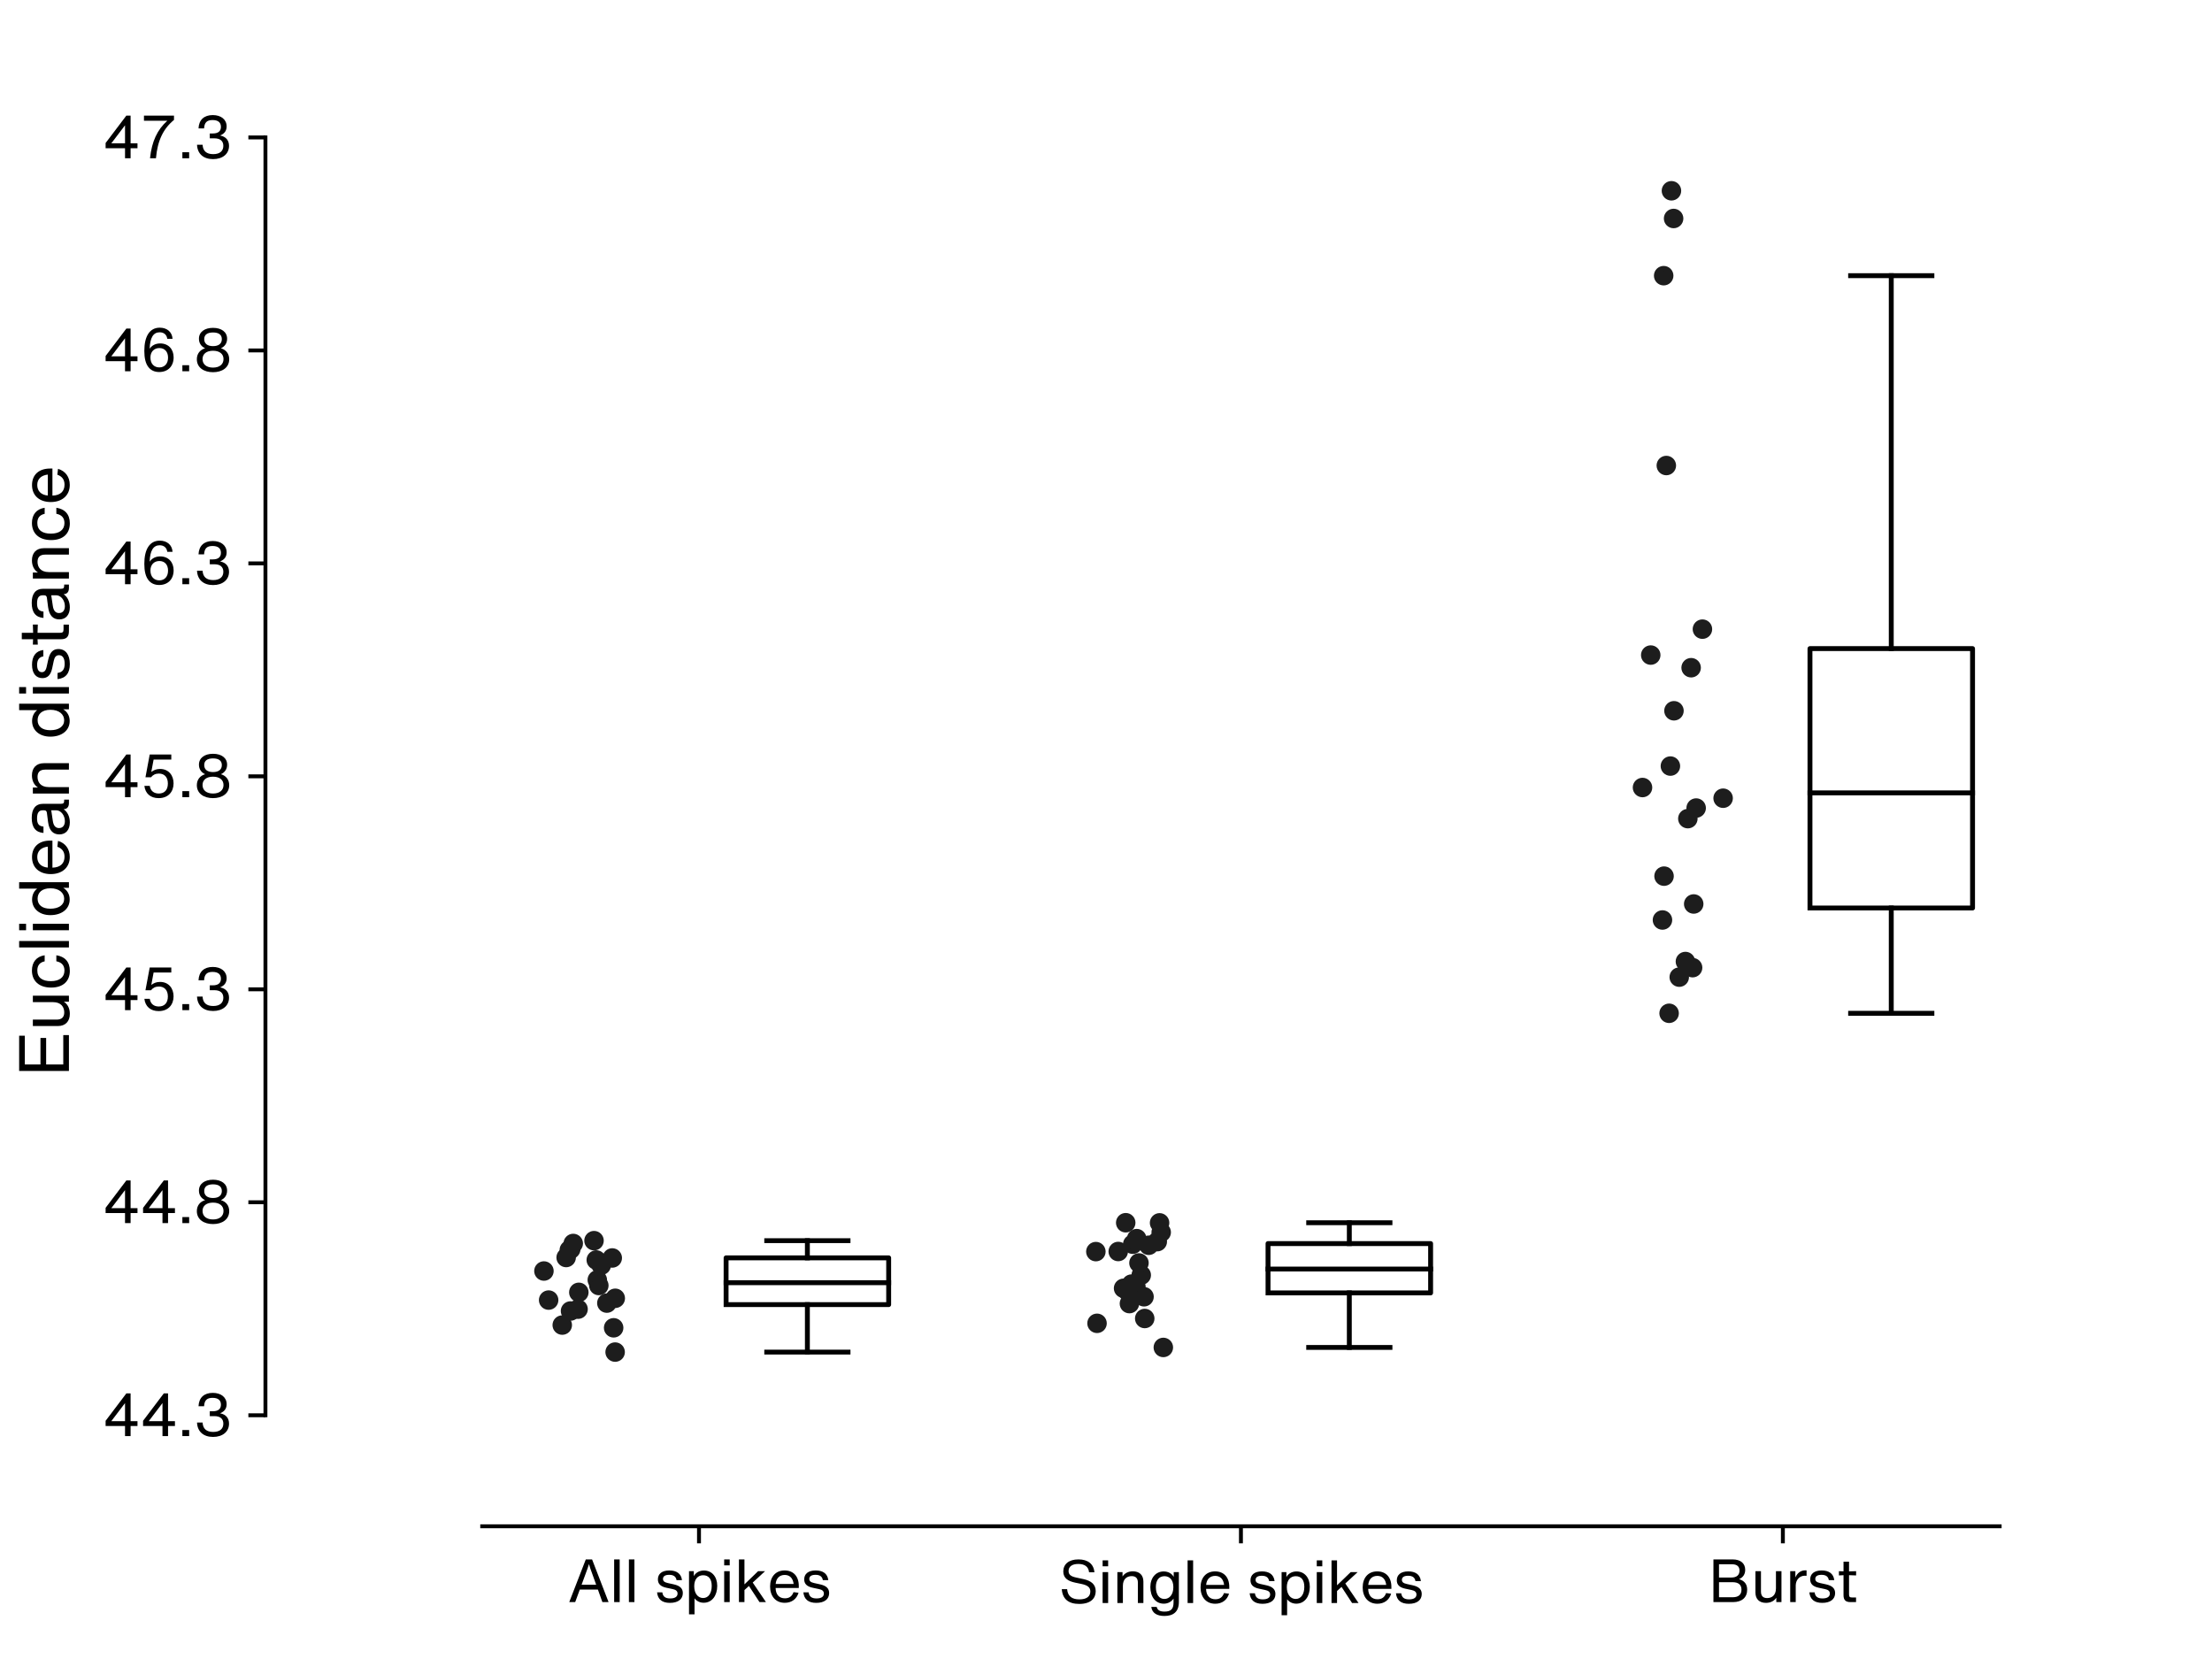<?xml version="1.0" encoding="utf-8" standalone="no"?>
<!DOCTYPE svg PUBLIC "-//W3C//DTD SVG 1.1//EN"
  "http://www.w3.org/Graphics/SVG/1.1/DTD/svg11.dtd">
<svg xmlns:xlink="http://www.w3.org/1999/xlink" width="453.543pt" height="340.157pt" viewBox="0 0 453.543 340.157" xmlns="http://www.w3.org/2000/svg" version="1.1">
 <defs>
  <style type="text/css">*{stroke-linejoin: round; stroke-linecap: butt}</style>
 </defs>
 <g id="figure_1">
  <g id="patch_1">
   <path d="M 0 340.157 
L 453.543 340.157 
L 453.543 0 
L 0 0 
z
" style="fill: #ffffff"/>
  </g>
  <g id="axes_1">
   <g id="patch_2">
    <path d="M 54.425 312.945 
L 498.898 312.945 
L 498.898 3.402 
L 54.425 3.402 
z
" style="fill: #ffffff"/>
   </g>
   <g id="PathCollection_1">
    <defs>
     <path id="m1b4ad96b36" d="M 0 1.5 
C 0.398 1.5 0.779 1.342 1.061 1.061 
C 1.342 0.779 1.5 0.398 1.5 0 
C 1.5 -0.398 1.342 -0.779 1.061 -1.061 
C 0.779 -1.342 0.398 -1.5 0 -1.5 
C -0.398 -1.5 -0.779 -1.342 -1.061 -1.061 
C -1.342 -0.779 -1.5 -0.398 -1.5 0 
C -1.5 0.398 -1.342 0.779 -1.061 1.061 
C -0.779 1.342 -0.398 1.5 0 1.5 
z
" style="stroke: #1d1d1d"/>
    </defs>
    <g clip-path="url(#pba11d0f7ea)">
     <use xlink:href="#m1b4ad96b36" x="122.259" y="258.344" style="fill: #1d1d1d; stroke: #1d1d1d"/>
     <use xlink:href="#m1b4ad96b36" x="117.535" y="254.961" style="fill: #1d1d1d; stroke: #1d1d1d"/>
     <use xlink:href="#m1b4ad96b36" x="123.282" y="259.423" style="fill: #1d1d1d; stroke: #1d1d1d"/>
     <use xlink:href="#m1b4ad96b36" x="118.681" y="264.978" style="fill: #1d1d1d; stroke: #1d1d1d"/>
     <use xlink:href="#m1b4ad96b36" x="122.781" y="263.576" style="fill: #1d1d1d; stroke: #1d1d1d"/>
     <use xlink:href="#m1b4ad96b36" x="122.469" y="262.429" style="fill: #1d1d1d; stroke: #1d1d1d"/>
     <use xlink:href="#m1b4ad96b36" x="126.151" y="266.197" style="fill: #1d1d1d; stroke: #1d1d1d"/>
     <use xlink:href="#m1b4ad96b36" x="117.027" y="256.114" style="fill: #1d1d1d; stroke: #1d1d1d"/>
     <use xlink:href="#m1b4ad96b36" x="116.083" y="257.835" style="fill: #1d1d1d; stroke: #1d1d1d"/>
     <use xlink:href="#m1b4ad96b36" x="125.82" y="272.248" style="fill: #1d1d1d; stroke: #1d1d1d"/>
     <use xlink:href="#m1b4ad96b36" x="121.796" y="254.382" style="fill: #1d1d1d; stroke: #1d1d1d"/>
     <use xlink:href="#m1b4ad96b36" x="125.535" y="257.93" style="fill: #1d1d1d; stroke: #1d1d1d"/>
     <use xlink:href="#m1b4ad96b36" x="124.427" y="267.184" style="fill: #1d1d1d; stroke: #1d1d1d"/>
     <use xlink:href="#m1b4ad96b36" x="112.491" y="266.566" style="fill: #1d1d1d; stroke: #1d1d1d"/>
     <use xlink:href="#m1b4ad96b36" x="116.731" y="256.299" style="fill: #1d1d1d; stroke: #1d1d1d"/>
     <use xlink:href="#m1b4ad96b36" x="111.527" y="260.607" style="fill: #1d1d1d; stroke: #1d1d1d"/>
     <use xlink:href="#m1b4ad96b36" x="118.525" y="268.426" style="fill: #1d1d1d; stroke: #1d1d1d"/>
     <use xlink:href="#m1b4ad96b36" x="115.283" y="271.689" style="fill: #1d1d1d; stroke: #1d1d1d"/>
     <use xlink:href="#m1b4ad96b36" x="126.125" y="277.228" style="fill: #1d1d1d; stroke: #1d1d1d"/>
     <use xlink:href="#m1b4ad96b36" x="116.98" y="268.804" style="fill: #1d1d1d; stroke: #1d1d1d"/>
    </g>
   </g>
   <g id="PathCollection_2">
    <g clip-path="url(#pba11d0f7ea)">
     <use xlink:href="#m1b4ad96b36" x="235.536" y="255.326" style="fill: #1d1d1d; stroke: #1d1d1d"/>
     <use xlink:href="#m1b4ad96b36" x="233.07" y="253.967" style="fill: #1d1d1d; stroke: #1d1d1d"/>
     <use xlink:href="#m1b4ad96b36" x="224.693" y="256.627" style="fill: #1d1d1d; stroke: #1d1d1d"/>
     <use xlink:href="#m1b4ad96b36" x="232.904" y="263.853" style="fill: #1d1d1d; stroke: #1d1d1d"/>
     <use xlink:href="#m1b4ad96b36" x="233.999" y="261.446" style="fill: #1d1d1d; stroke: #1d1d1d"/>
     <use xlink:href="#m1b4ad96b36" x="233.53" y="258.956" style="fill: #1d1d1d; stroke: #1d1d1d"/>
     <use xlink:href="#m1b4ad96b36" x="232" y="263.289" style="fill: #1d1d1d; stroke: #1d1d1d"/>
     <use xlink:href="#m1b4ad96b36" x="230.814" y="250.705" style="fill: #1d1d1d; stroke: #1d1d1d"/>
     <use xlink:href="#m1b4ad96b36" x="237.285" y="254.584" style="fill: #1d1d1d; stroke: #1d1d1d"/>
     <use xlink:href="#m1b4ad96b36" x="224.932" y="271.331" style="fill: #1d1d1d; stroke: #1d1d1d"/>
     <use xlink:href="#m1b4ad96b36" x="237.757" y="250.733" style="fill: #1d1d1d; stroke: #1d1d1d"/>
     <use xlink:href="#m1b4ad96b36" x="232.254" y="255.109" style="fill: #1d1d1d; stroke: #1d1d1d"/>
     <use xlink:href="#m1b4ad96b36" x="234.568" y="265.885" style="fill: #1d1d1d; stroke: #1d1d1d"/>
     <use xlink:href="#m1b4ad96b36" x="231.293" y="264.832" style="fill: #1d1d1d; stroke: #1d1d1d"/>
     <use xlink:href="#m1b4ad96b36" x="238.089" y="252.669" style="fill: #1d1d1d; stroke: #1d1d1d"/>
     <use xlink:href="#m1b4ad96b36" x="229.279" y="256.604" style="fill: #1d1d1d; stroke: #1d1d1d"/>
     <use xlink:href="#m1b4ad96b36" x="230.375" y="264.146" style="fill: #1d1d1d; stroke: #1d1d1d"/>
     <use xlink:href="#m1b4ad96b36" x="234.713" y="270.341" style="fill: #1d1d1d; stroke: #1d1d1d"/>
     <use xlink:href="#m1b4ad96b36" x="238.527" y="276.276" style="fill: #1d1d1d; stroke: #1d1d1d"/>
     <use xlink:href="#m1b4ad96b36" x="231.575" y="267.285" style="fill: #1d1d1d; stroke: #1d1d1d"/>
    </g>
   </g>
   <g id="PathCollection_3">
    <g clip-path="url(#pba11d0f7ea)">
     <use xlink:href="#m1b4ad96b36" x="345.573" y="197.149" style="fill: #1d1d1d; stroke: #1d1d1d"/>
     <use xlink:href="#m1b4ad96b36" x="349.061" y="129" style="fill: #1d1d1d; stroke: #1d1d1d"/>
     <use xlink:href="#m1b4ad96b36" x="347.273" y="185.349" style="fill: #1d1d1d; stroke: #1d1d1d"/>
     <use xlink:href="#m1b4ad96b36" x="342.709" y="39.118" style="fill: #1d1d1d; stroke: #1d1d1d"/>
     <use xlink:href="#m1b4ad96b36" x="343.152" y="44.798" style="fill: #1d1d1d; stroke: #1d1d1d"/>
     <use xlink:href="#m1b4ad96b36" x="340.868" y="188.633" style="fill: #1d1d1d; stroke: #1d1d1d"/>
     <use xlink:href="#m1b4ad96b36" x="341.116" y="56.525" style="fill: #1d1d1d; stroke: #1d1d1d"/>
     <use xlink:href="#m1b4ad96b36" x="347.776" y="165.68" style="fill: #1d1d1d; stroke: #1d1d1d"/>
     <use xlink:href="#m1b4ad96b36" x="341.659" y="95.449" style="fill: #1d1d1d; stroke: #1d1d1d"/>
     <use xlink:href="#m1b4ad96b36" x="347.047" y="198.406" style="fill: #1d1d1d; stroke: #1d1d1d"/>
     <use xlink:href="#m1b4ad96b36" x="344.31" y="200.349" style="fill: #1d1d1d; stroke: #1d1d1d"/>
     <use xlink:href="#m1b4ad96b36" x="342.494" y="157.073" style="fill: #1d1d1d; stroke: #1d1d1d"/>
     <use xlink:href="#m1b4ad96b36" x="346.071" y="167.851" style="fill: #1d1d1d; stroke: #1d1d1d"/>
     <use xlink:href="#m1b4ad96b36" x="353.305" y="163.663" style="fill: #1d1d1d; stroke: #1d1d1d"/>
     <use xlink:href="#m1b4ad96b36" x="343.226" y="145.736" style="fill: #1d1d1d; stroke: #1d1d1d"/>
     <use xlink:href="#m1b4ad96b36" x="336.775" y="161.471" style="fill: #1d1d1d; stroke: #1d1d1d"/>
     <use xlink:href="#m1b4ad96b36" x="341.192" y="179.642" style="fill: #1d1d1d; stroke: #1d1d1d"/>
     <use xlink:href="#m1b4ad96b36" x="342.23" y="207.762" style="fill: #1d1d1d; stroke: #1d1d1d"/>
     <use xlink:href="#m1b4ad96b36" x="346.746" y="136.906" style="fill: #1d1d1d; stroke: #1d1d1d"/>
     <use xlink:href="#m1b4ad96b36" x="338.463" y="134.315" style="fill: #1d1d1d; stroke: #1d1d1d"/>
    </g>
   </g>
   <g id="matplotlib.axis_1">
    <g id="xtick_1">
     <g id="line2d_1">
      <defs>
       <path id="m587c08aed5" d="M 0 0 
L 0 3.5 
" style="stroke: #000000; stroke-width: 0.8"/>
      </defs>
      <g>
       <use xlink:href="#m587c08aed5" x="143.32" y="312.945" style="stroke: #000000; stroke-width: 0.8"/>
      </g>
     </g>
     <g id="text_1">
      <!-- All spikes -->
      <g transform="translate(116.35 328.489) scale(0.12 -0.12)">
       <defs>
        <path id="HelveticaNowText-Regular-41" d="M 3731 0 
L 4390 0 
L 2630 4557 
L 1958 4557 
L 192 0 
L 826 0 
L 1318 1338 
L 3251 1338 
L 3731 0 
z
M 1510 1856 
L 2144 3584 
L 2298 4058 
L 2445 3584 
L 3066 1856 
L 1510 1856 
z
" transform="scale(0.016)"/>
        <path id="HelveticaNowText-Regular-6c" d="M 512 0 
L 1101 0 
L 1101 4557 
L 512 4557 
L 512 0 
z
" transform="scale(0.016)"/>
        <path id="HelveticaNowText-Regular-20" transform="scale(0.016)"/>
        <path id="HelveticaNowText-Regular-73" d="M 1632 -83 
C 2502 -83 3008 314 3008 960 
C 3008 1440 2726 1741 2042 1894 
L 1402 2035 
C 1011 2118 890 2266 890 2477 
C 890 2771 1139 2912 1555 2912 
C 2022 2912 2272 2726 2336 2342 
L 2918 2342 
C 2835 3053 2323 3379 1574 3379 
C 762 3379 346 3002 346 2426 
C 346 1958 621 1664 1261 1530 
L 1926 1389 
C 2272 1318 2445 1171 2445 909 
C 2445 595 2195 390 1658 390 
C 1152 390 877 582 819 1043 
L 256 1043 
C 333 288 800 -83 1632 -83 
z
" transform="scale(0.016)"/>
        <path id="HelveticaNowText-Regular-70" d="M 2106 3373 
C 1619 3373 1216 3136 1024 2771 
L 1024 3302 
L 512 3302 
L 512 -1306 
L 1101 -1306 
L 1101 403 
C 1312 122 1658 -70 2080 -70 
C 2976 -70 3526 704 3526 1728 
C 3526 2726 2944 3373 2106 3373 
z
M 2022 435 
C 1472 435 1069 909 1069 1690 
C 1069 2470 1472 2867 2022 2867 
C 2592 2867 2938 2483 2938 1728 
C 2938 960 2592 435 2022 435 
z
" transform="scale(0.016)"/>
        <path id="HelveticaNowText-Regular-69" d="M 512 3923 
L 1101 3923 
L 1101 4557 
L 512 4557 
L 512 3923 
z
M 512 0 
L 1101 0 
L 1101 3302 
L 512 3302 
L 512 0 
z
" transform="scale(0.016)"/>
        <path id="HelveticaNowText-Regular-6b" d="M 2707 0 
L 3398 0 
L 1984 2086 
L 3302 3302 
L 2560 3302 
L 1101 1894 
L 1101 4557 
L 512 4557 
L 512 0 
L 1101 0 
L 1101 1286 
L 1581 1722 
L 2707 0 
z
" transform="scale(0.016)"/>
        <path id="HelveticaNowText-Regular-65" d="M 3386 1728 
C 3386 2758 2803 3379 1875 3379 
C 890 3379 320 2675 320 1664 
C 320 646 902 -77 1888 -77 
C 2611 -77 3155 314 3360 998 
L 2822 1062 
C 2675 646 2394 403 1907 403 
C 1312 403 928 768 909 1510 
L 3386 1510 
L 3386 1728 
z
M 1882 2899 
C 2419 2899 2758 2560 2835 1933 
L 915 1933 
C 973 2579 1357 2899 1882 2899 
z
" transform="scale(0.016)"/>
       </defs>
       <use xlink:href="#HelveticaNowText-Regular-41"/>
       <use xlink:href="#HelveticaNowText-Regular-6c" x="71.6"/>
       <use xlink:href="#HelveticaNowText-Regular-6c" x="96.8"/>
       <use xlink:href="#HelveticaNowText-Regular-20" x="122"/>
       <use xlink:href="#HelveticaNowText-Regular-73" x="149"/>
       <use xlink:href="#HelveticaNowText-Regular-70" x="199.5"/>
       <use xlink:href="#HelveticaNowText-Regular-69" x="259.6"/>
       <use xlink:href="#HelveticaNowText-Regular-6b" x="284.8"/>
       <use xlink:href="#HelveticaNowText-Regular-65" x="341.1"/>
       <use xlink:href="#HelveticaNowText-Regular-73" x="399"/>
      </g>
     </g>
    </g>
    <g id="xtick_2">
     <g id="line2d_2">
      <g>
       <use xlink:href="#m587c08aed5" x="254.438" y="312.945" style="stroke: #000000; stroke-width: 0.8"/>
      </g>
     </g>
     <g id="text_2">
      <!-- Single spikes -->
      <g transform="translate(217.081 328.681) scale(0.12 -0.12)">
       <defs>
        <path id="HelveticaNowText-Regular-53" d="M 2189 -96 
C 3450 -96 3949 531 3949 1261 
C 3949 1971 3488 2374 2643 2554 
L 1843 2726 
C 1274 2848 1050 3053 1050 3418 
C 1050 3898 1434 4173 2086 4173 
C 2784 4173 3187 3866 3238 3283 
L 3808 3283 
C 3738 4166 3117 4659 2106 4659 
C 1056 4659 486 4134 486 3366 
C 486 2637 1024 2330 1766 2176 
L 2406 2042 
C 3117 1894 3373 1658 3373 1229 
C 3373 710 2989 390 2208 390 
C 1421 390 960 717 896 1478 
L 326 1478 
C 403 422 1050 -96 2189 -96 
z
" transform="scale(0.016)"/>
        <path id="HelveticaNowText-Regular-6e" d="M 2170 3386 
C 1683 3386 1286 3187 1062 2835 
L 1062 3302 
L 512 3302 
L 512 0 
L 1101 0 
L 1101 1837 
C 1101 2624 1587 2874 2042 2874 
C 2490 2874 2701 2630 2701 2176 
L 2701 0 
L 3290 0 
L 3290 2291 
C 3290 2989 2861 3386 2170 3386 
z
" transform="scale(0.016)"/>
        <path id="HelveticaNowText-Regular-67" d="M 2816 3302 
L 2816 2790 
C 2618 3149 2227 3373 1747 3373 
C 909 3373 320 2701 320 1702 
C 320 678 864 -70 1760 -70 
C 2221 -70 2592 160 2797 480 
L 2797 51 
C 2797 -640 2515 -915 1837 -915 
C 1370 -915 1088 -787 998 -416 
L 422 -416 
C 512 -1088 1050 -1382 1818 -1382 
C 2752 -1382 3366 -954 3366 109 
L 3366 3302 
L 2816 3302 
z
M 1818 435 
C 1248 435 909 934 909 1702 
C 909 2458 1261 2867 1830 2867 
C 2381 2867 2778 2470 2778 1690 
C 2778 909 2368 435 1818 435 
z
" transform="scale(0.016)"/>
       </defs>
       <use xlink:href="#HelveticaNowText-Regular-53"/>
       <use xlink:href="#HelveticaNowText-Regular-69" x="66.8"/>
       <use xlink:href="#HelveticaNowText-Regular-6e" x="92"/>
       <use xlink:href="#HelveticaNowText-Regular-67" x="151.4"/>
       <use xlink:href="#HelveticaNowText-Regular-6c" x="212"/>
       <use xlink:href="#HelveticaNowText-Regular-65" x="237.2"/>
       <use xlink:href="#HelveticaNowText-Regular-20" x="295.1"/>
       <use xlink:href="#HelveticaNowText-Regular-73" x="322.1"/>
       <use xlink:href="#HelveticaNowText-Regular-70" x="372.6"/>
       <use xlink:href="#HelveticaNowText-Regular-69" x="432.7"/>
       <use xlink:href="#HelveticaNowText-Regular-6b" x="457.9"/>
       <use xlink:href="#HelveticaNowText-Regular-65" x="514.2"/>
       <use xlink:href="#HelveticaNowText-Regular-73" x="572.1"/>
      </g>
     </g>
    </g>
    <g id="xtick_3">
     <g id="line2d_3">
      <g>
       <use xlink:href="#m587c08aed5" x="365.556" y="312.945" style="stroke: #000000; stroke-width: 0.8"/>
      </g>
     </g>
     <g id="text_3">
      <!-- Burst -->
      <g transform="translate(350.274 328.489) scale(0.12 -0.12)">
       <defs>
        <path id="HelveticaNowText-Regular-42" d="M 3277 2451 
C 3699 2624 3936 2970 3936 3443 
C 3936 4147 3430 4557 2598 4557 
L 544 4557 
L 544 0 
L 2643 0 
C 3590 0 4147 499 4147 1325 
C 4147 1907 3866 2272 3277 2451 
z
M 2528 4038 
C 3046 4038 3328 3814 3328 3360 
C 3328 2893 3027 2624 2470 2624 
L 1139 2624 
L 1139 4038 
L 2528 4038 
z
M 2598 518 
L 1139 518 
L 1139 2125 
L 2598 2125 
C 3213 2125 3539 1850 3539 1325 
C 3539 794 3219 518 2598 518 
z
" transform="scale(0.016)"/>
        <path id="HelveticaNowText-Regular-75" d="M 2701 3302 
L 2701 1466 
C 2701 678 2214 429 1760 429 
C 1312 429 1101 672 1101 1126 
L 1101 3302 
L 512 3302 
L 512 1011 
C 512 314 941 -83 1632 -83 
C 2118 -83 2515 115 2739 467 
L 2739 0 
L 3290 0 
L 3290 3302 
L 2701 3302 
z
" transform="scale(0.016)"/>
        <path id="HelveticaNowText-Regular-72" d="M 2138 3392 
C 1619 3392 1274 3098 1062 2637 
L 1062 3302 
L 512 3302 
L 512 0 
L 1101 0 
L 1101 1805 
C 1126 2477 1613 2816 2048 2816 
C 2125 2816 2189 2816 2259 2810 
L 2259 3386 
C 2221 3392 2182 3392 2138 3392 
z
" transform="scale(0.016)"/>
        <path id="HelveticaNowText-Regular-74" d="M 1338 2874 
L 2093 2848 
L 2093 3302 
L 1338 3277 
L 1338 4314 
L 749 4314 
L 749 3283 
L 256 3302 
L 256 2848 
L 749 2874 
L 749 736 
C 749 224 973 0 1485 0 
L 2086 0 
L 2086 493 
L 1658 493 
C 1414 493 1338 570 1338 813 
L 1338 2874 
z
" transform="scale(0.016)"/>
       </defs>
       <use xlink:href="#HelveticaNowText-Regular-42"/>
       <use xlink:href="#HelveticaNowText-Regular-75" x="72.3"/>
       <use xlink:href="#HelveticaNowText-Regular-72" x="131.7"/>
       <use xlink:href="#HelveticaNowText-Regular-73" x="168.5"/>
       <use xlink:href="#HelveticaNowText-Regular-74" x="219"/>
      </g>
     </g>
    </g>
   </g>
   <g id="matplotlib.axis_2">
    <g id="ytick_1">
     <g id="line2d_4">
      <defs>
       <path id="m8800e908da" d="M 0 0 
L -3.5 0 
" style="stroke: #000000; stroke-width: 0.8"/>
      </defs>
      <g>
       <use xlink:href="#m8800e908da" x="54.425" y="290.178" style="stroke: #000000; stroke-width: 0.8"/>
      </g>
     </g>
     <g id="text_4">
      <!-- 44.3 -->
      <g transform="translate(20.99 294.45) scale(0.12 -0.12)">
       <defs>
        <path id="HelveticaNowText-Regular-34" d="M 3014 1594 
L 3014 4557 
L 2560 4557 
L 346 1632 
L 346 1075 
L 2419 1075 
L 2419 0 
L 3014 0 
L 3014 1075 
L 3750 1075 
L 3750 1594 
L 3014 1594 
z
M 2419 1594 
L 954 1594 
L 2406 3507 
L 2419 3507 
L 2419 1594 
z
" transform="scale(0.016)"/>
        <path id="HelveticaNowText-Regular-2e" d="M 544 0 
L 1267 0 
L 1267 646 
L 544 646 
L 544 0 
z
" transform="scale(0.016)"/>
        <path id="HelveticaNowText-Regular-33" d="M 2054 -90 
C 3072 -90 3757 467 3757 1325 
C 3757 1907 3437 2304 2829 2426 
L 2829 2445 
C 3315 2650 3501 2989 3501 3405 
C 3501 4134 2912 4614 2022 4614 
C 1094 4614 538 4109 499 3187 
L 1094 3187 
C 1126 3827 1402 4083 1997 4083 
C 2573 4083 2893 3840 2893 3354 
C 2893 2906 2611 2650 2029 2650 
L 1702 2650 
L 1702 2131 
L 2189 2131 
C 2842 2131 3149 1824 3149 1325 
C 3149 800 2803 442 2067 442 
C 1357 442 966 774 934 1446 
L 339 1446 
C 378 480 1024 -90 2054 -90 
z
" transform="scale(0.016)"/>
       </defs>
       <use xlink:href="#HelveticaNowText-Regular-34"/>
       <use xlink:href="#HelveticaNowText-Regular-34" x="64"/>
       <use xlink:href="#HelveticaNowText-Regular-2e" x="128"/>
       <use xlink:href="#HelveticaNowText-Regular-33" x="156.3"/>
      </g>
     </g>
    </g>
    <g id="ytick_2">
     <g id="line2d_5">
      <g>
       <use xlink:href="#m8800e908da" x="54.425" y="246.512" style="stroke: #000000; stroke-width: 0.8"/>
      </g>
     </g>
     <g id="text_5">
      <!-- 44.8 -->
      <g transform="translate(20.99 250.784) scale(0.12 -0.12)">
       <defs>
        <path id="HelveticaNowText-Regular-38" d="M 2048 -102 
C 3008 -102 3776 378 3776 1280 
C 3776 1888 3424 2291 2899 2451 
L 2899 2458 
C 3302 2643 3552 2995 3552 3469 
C 3552 4198 2944 4634 2048 4634 
C 1152 4634 544 4198 544 3469 
C 544 2995 794 2643 1197 2458 
L 1197 2451 
C 672 2291 320 1888 320 1280 
C 320 378 1088 -102 2048 -102 
z
M 2048 2682 
C 1453 2682 1107 2950 1107 3430 
C 1107 3904 1446 4141 2048 4141 
C 2650 4141 2989 3904 2989 3430 
C 2989 2950 2650 2682 2048 2682 
z
M 2048 390 
C 1357 390 928 736 928 1299 
C 928 1856 1357 2189 2048 2189 
C 2739 2189 3168 1856 3168 1299 
C 3168 736 2739 390 2048 390 
z
" transform="scale(0.016)"/>
       </defs>
       <use xlink:href="#HelveticaNowText-Regular-34"/>
       <use xlink:href="#HelveticaNowText-Regular-34" x="64"/>
       <use xlink:href="#HelveticaNowText-Regular-2e" x="128"/>
       <use xlink:href="#HelveticaNowText-Regular-38" x="156.3"/>
      </g>
     </g>
    </g>
    <g id="ytick_3">
     <g id="line2d_6">
      <g>
       <use xlink:href="#m8800e908da" x="54.425" y="202.846" style="stroke: #000000; stroke-width: 0.8"/>
      </g>
     </g>
     <g id="text_6">
      <!-- 45.3 -->
      <g transform="translate(20.99 207.118) scale(0.12 -0.12)">
       <defs>
        <path id="HelveticaNowText-Regular-35" d="M 2010 -102 
C 3046 -102 3603 589 3603 1472 
C 3603 2323 3085 3014 2157 3014 
C 1747 3014 1485 2880 1242 2707 
L 1229 2720 
L 1472 4019 
L 3360 4019 
L 3360 4557 
L 1056 4557 
L 602 2125 
L 1197 2125 
C 1395 2381 1670 2522 2035 2522 
C 2630 2522 2995 2131 2995 1459 
C 2995 794 2650 390 2029 390 
C 1536 390 1146 640 1062 1210 
L 486 1210 
C 582 390 1139 -102 2010 -102 
z
" transform="scale(0.016)"/>
       </defs>
       <use xlink:href="#HelveticaNowText-Regular-34"/>
       <use xlink:href="#HelveticaNowText-Regular-35" x="64"/>
       <use xlink:href="#HelveticaNowText-Regular-2e" x="128"/>
       <use xlink:href="#HelveticaNowText-Regular-33" x="156.3"/>
      </g>
     </g>
    </g>
    <g id="ytick_4">
     <g id="line2d_7">
      <g>
       <use xlink:href="#m8800e908da" x="54.425" y="159.18" style="stroke: #000000; stroke-width: 0.8"/>
      </g>
     </g>
     <g id="text_7">
      <!-- 45.8 -->
      <g transform="translate(20.99 163.452) scale(0.12 -0.12)">
       <use xlink:href="#HelveticaNowText-Regular-34"/>
       <use xlink:href="#HelveticaNowText-Regular-35" x="64"/>
       <use xlink:href="#HelveticaNowText-Regular-2e" x="128"/>
       <use xlink:href="#HelveticaNowText-Regular-38" x="156.3"/>
      </g>
     </g>
    </g>
    <g id="ytick_5">
     <g id="line2d_8">
      <g>
       <use xlink:href="#m8800e908da" x="54.425" y="115.514" style="stroke: #000000; stroke-width: 0.8"/>
      </g>
     </g>
     <g id="text_8">
      <!-- 46.3 -->
      <g transform="translate(20.99 119.786) scale(0.12 -0.12)">
       <defs>
        <path id="HelveticaNowText-Regular-36" d="M 2176 2970 
C 1690 2970 1299 2771 1050 2406 
C 1088 3584 1440 4160 2118 4160 
C 2573 4160 2874 3898 2931 3462 
L 3494 3462 
C 3450 4198 2899 4653 2131 4653 
C 1037 4653 480 3712 480 2176 
C 480 1408 614 826 922 435 
C 1190 96 1574 -83 2067 -83 
C 3008 -83 3610 544 3610 1485 
C 3610 2368 3040 2970 2176 2970 
z
M 2080 410 
C 1798 410 1562 512 1395 691 
C 1222 877 1133 1146 1133 1472 
C 1133 2080 1523 2477 2086 2477 
C 2656 2477 3014 2086 3014 1453 
C 3014 806 2643 410 2080 410 
z
" transform="scale(0.016)"/>
       </defs>
       <use xlink:href="#HelveticaNowText-Regular-34"/>
       <use xlink:href="#HelveticaNowText-Regular-36" x="64"/>
       <use xlink:href="#HelveticaNowText-Regular-2e" x="128"/>
       <use xlink:href="#HelveticaNowText-Regular-33" x="156.3"/>
      </g>
     </g>
    </g>
    <g id="ytick_6">
     <g id="line2d_9">
      <g>
       <use xlink:href="#m8800e908da" x="54.425" y="71.848" style="stroke: #000000; stroke-width: 0.8"/>
      </g>
     </g>
     <g id="text_9">
      <!-- 46.8 -->
      <g transform="translate(20.99 76.12) scale(0.12 -0.12)">
       <use xlink:href="#HelveticaNowText-Regular-34"/>
       <use xlink:href="#HelveticaNowText-Regular-36" x="64"/>
       <use xlink:href="#HelveticaNowText-Regular-2e" x="128"/>
       <use xlink:href="#HelveticaNowText-Regular-38" x="156.3"/>
      </g>
     </g>
    </g>
    <g id="ytick_7">
     <g id="line2d_10">
      <g>
       <use xlink:href="#m8800e908da" x="54.425" y="28.182" style="stroke: #000000; stroke-width: 0.8"/>
      </g>
     </g>
     <g id="text_10">
      <!-- 47.3 -->
      <g transform="translate(20.99 32.454) scale(0.12 -0.12)">
       <defs>
        <path id="HelveticaNowText-Regular-37" d="M 1088 0 
L 1722 0 
C 1888 1901 2515 3168 3648 4096 
L 3648 4557 
L 442 4557 
L 442 4006 
L 2931 4006 
C 1869 3053 1280 1811 1088 0 
z
" transform="scale(0.016)"/>
       </defs>
       <use xlink:href="#HelveticaNowText-Regular-34"/>
       <use xlink:href="#HelveticaNowText-Regular-37" x="64"/>
       <use xlink:href="#HelveticaNowText-Regular-2e" x="128"/>
       <use xlink:href="#HelveticaNowText-Regular-33" x="156.3"/>
      </g>
     </g>
    </g>
    <g id="text_11">
     <!-- Euclidean distance -->
     <g transform="translate(14.133 220.805) rotate(-90) scale(0.14 -0.14)">
      <defs>
       <path id="HelveticaNowText-Regular-45" d="M 1139 518 
L 1139 2086 
L 3565 2086 
L 3565 2605 
L 1139 2605 
L 1139 4038 
L 3770 4038 
L 3770 4557 
L 544 4557 
L 544 0 
L 3827 0 
L 3827 518 
L 1139 518 
z
" transform="scale(0.016)"/>
       <path id="HelveticaNowText-Regular-63" d="M 1850 -83 
C 2682 -83 3162 378 3277 1152 
L 2726 1152 
C 2637 685 2368 410 1882 410 
C 1254 410 909 870 909 1651 
C 909 2432 1222 2893 1888 2893 
C 2349 2893 2630 2669 2720 2221 
L 3277 2221 
C 3162 2982 2643 3386 1882 3386 
C 928 3386 320 2739 320 1626 
C 320 512 928 -83 1850 -83 
z
" transform="scale(0.016)"/>
       <path id="HelveticaNowText-Regular-64" d="M 2746 4557 
L 2746 2906 
C 2534 3194 2176 3373 1747 3373 
C 909 3373 320 2701 320 1702 
C 320 678 864 -70 1760 -70 
C 2240 -70 2624 179 2822 525 
L 2822 0 
L 3334 0 
L 3334 4557 
L 2746 4557 
z
M 1818 435 
C 1248 435 909 934 909 1702 
C 909 2458 1261 2867 1830 2867 
C 2381 2867 2778 2470 2778 1690 
C 2778 909 2368 435 1818 435 
z
" transform="scale(0.016)"/>
       <path id="HelveticaNowText-Regular-61" d="M 3424 435 
C 3206 435 3136 506 3136 723 
L 3136 2349 
C 3136 3072 2662 3405 1843 3405 
C 992 3405 525 3059 467 2330 
L 1050 2330 
C 1088 2771 1325 2918 1798 2918 
C 2310 2918 2541 2752 2541 2406 
L 2541 2266 
C 2541 2112 2464 2035 2304 2016 
L 1459 1907 
C 659 1805 333 1421 333 877 
C 333 269 768 -83 1440 -83 
C 2003 -83 2426 166 2637 486 
C 2662 160 2854 0 3206 0 
L 3520 0 
L 3520 435 
L 3424 435 
z
M 1549 371 
C 1165 371 915 563 915 902 
C 915 1197 1094 1402 1555 1472 
L 2541 1619 
L 2541 1158 
C 2541 736 2080 371 1549 371 
z
" transform="scale(0.016)"/>
      </defs>
      <use xlink:href="#HelveticaNowText-Regular-45"/>
      <use xlink:href="#HelveticaNowText-Regular-75" x="66.3"/>
      <use xlink:href="#HelveticaNowText-Regular-63" x="125.7"/>
      <use xlink:href="#HelveticaNowText-Regular-6c" x="181.4"/>
      <use xlink:href="#HelveticaNowText-Regular-69" x="206.6"/>
      <use xlink:href="#HelveticaNowText-Regular-64" x="231.8"/>
      <use xlink:href="#HelveticaNowText-Regular-65" x="291.9"/>
      <use xlink:href="#HelveticaNowText-Regular-61" x="349.8"/>
      <use xlink:href="#HelveticaNowText-Regular-6e" x="406.8"/>
      <use xlink:href="#HelveticaNowText-Regular-20" x="466.2"/>
      <use xlink:href="#HelveticaNowText-Regular-64" x="493.2"/>
      <use xlink:href="#HelveticaNowText-Regular-69" x="553.3"/>
      <use xlink:href="#HelveticaNowText-Regular-73" x="578.5"/>
      <use xlink:href="#HelveticaNowText-Regular-74" x="629"/>
      <use xlink:href="#HelveticaNowText-Regular-61" x="664.7"/>
      <use xlink:href="#HelveticaNowText-Regular-6e" x="721.7"/>
      <use xlink:href="#HelveticaNowText-Regular-63" x="781.1"/>
      <use xlink:href="#HelveticaNowText-Regular-65" x="836.8"/>
     </g>
    </g>
   </g>
   <g id="line2d_11">
    <path d="M 148.876 267.494 
L 182.211 267.494 
L 182.211 257.906 
L 148.876 257.906 
L 148.876 267.494 
" clip-path="url(#pba11d0f7ea)" style="fill: none; stroke: #000000; stroke-linecap: square"/>
   </g>
   <g id="line2d_12">
    <path d="M 165.543 267.494 
L 165.543 277.228 
" clip-path="url(#pba11d0f7ea)" style="fill: none; stroke: #000000; stroke-linecap: square"/>
   </g>
   <g id="line2d_13">
    <path d="M 165.543 257.906 
L 165.543 254.382 
" clip-path="url(#pba11d0f7ea)" style="fill: none; stroke: #000000; stroke-linecap: square"/>
   </g>
   <g id="line2d_14">
    <path d="M 157.209 277.228 
L 173.877 277.228 
" clip-path="url(#pba11d0f7ea)" style="fill: none; stroke: #000000; stroke-linecap: square"/>
   </g>
   <g id="line2d_15">
    <path d="M 157.209 254.382 
L 173.877 254.382 
" clip-path="url(#pba11d0f7ea)" style="fill: none; stroke: #000000; stroke-linecap: square"/>
   </g>
   <g id="line2d_16">
    <path d="M 259.994 265.095 
L 293.329 265.095 
L 293.329 254.978 
L 259.994 254.978 
L 259.994 265.095 
" clip-path="url(#pba11d0f7ea)" style="fill: none; stroke: #000000; stroke-linecap: square"/>
   </g>
   <g id="line2d_17">
    <path d="M 276.661 265.095 
L 276.661 276.276 
" clip-path="url(#pba11d0f7ea)" style="fill: none; stroke: #000000; stroke-linecap: square"/>
   </g>
   <g id="line2d_18">
    <path d="M 276.661 254.978 
L 276.661 250.705 
" clip-path="url(#pba11d0f7ea)" style="fill: none; stroke: #000000; stroke-linecap: square"/>
   </g>
   <g id="line2d_19">
    <path d="M 268.328 276.276 
L 284.995 276.276 
" clip-path="url(#pba11d0f7ea)" style="fill: none; stroke: #000000; stroke-linecap: square"/>
   </g>
   <g id="line2d_20">
    <path d="M 268.328 250.705 
L 284.995 250.705 
" clip-path="url(#pba11d0f7ea)" style="fill: none; stroke: #000000; stroke-linecap: square"/>
   </g>
   <g id="line2d_21">
    <path d="M 371.112 186.17 
L 404.447 186.17 
L 404.447 132.986 
L 371.112 132.986 
L 371.112 186.17 
" clip-path="url(#pba11d0f7ea)" style="fill: none; stroke: #000000; stroke-linecap: square"/>
   </g>
   <g id="line2d_22">
    <path d="M 387.78 186.17 
L 387.78 207.762 
" clip-path="url(#pba11d0f7ea)" style="fill: none; stroke: #000000; stroke-linecap: square"/>
   </g>
   <g id="line2d_23">
    <path d="M 387.78 132.986 
L 387.78 56.525 
" clip-path="url(#pba11d0f7ea)" style="fill: none; stroke: #000000; stroke-linecap: square"/>
   </g>
   <g id="line2d_24">
    <path d="M 379.446 207.762 
L 396.113 207.762 
" clip-path="url(#pba11d0f7ea)" style="fill: none; stroke: #000000; stroke-linecap: square"/>
   </g>
   <g id="line2d_25">
    <path d="M 379.446 56.525 
L 396.113 56.525 
" clip-path="url(#pba11d0f7ea)" style="fill: none; stroke: #000000; stroke-linecap: square"/>
   </g>
   <g id="line2d_26">
    <path d="M 148.876 263.002 
L 182.211 263.002 
" clip-path="url(#pba11d0f7ea)" style="fill: none; stroke: #000000; stroke-linecap: square"/>
   </g>
   <g id="line2d_27">
    <path d="M 259.994 260.201 
L 293.329 260.201 
" clip-path="url(#pba11d0f7ea)" style="fill: none; stroke: #000000; stroke-linecap: square"/>
   </g>
   <g id="line2d_28">
    <path d="M 371.112 162.567 
L 404.447 162.567 
" clip-path="url(#pba11d0f7ea)" style="fill: none; stroke: #000000; stroke-linecap: square"/>
   </g>
   <g id="patch_3">
    <path d="M 54.425 290.178 
L 54.425 28.182 
" style="fill: none; stroke: #000000; stroke-width: 0.8; stroke-linejoin: miter; stroke-linecap: square"/>
   </g>
   <g id="patch_4">
    <path d="M 98.872 312.945 
L 410.003 312.945 
" style="fill: none; stroke: #000000; stroke-width: 0.8; stroke-linejoin: miter; stroke-linecap: square"/>
   </g>
  </g>
 </g>
 <defs>
  <clipPath id="pba11d0f7ea">
   <rect x="54.425" y="3.402" width="444.472" height="309.543"/>
  </clipPath>
 </defs>
</svg>
